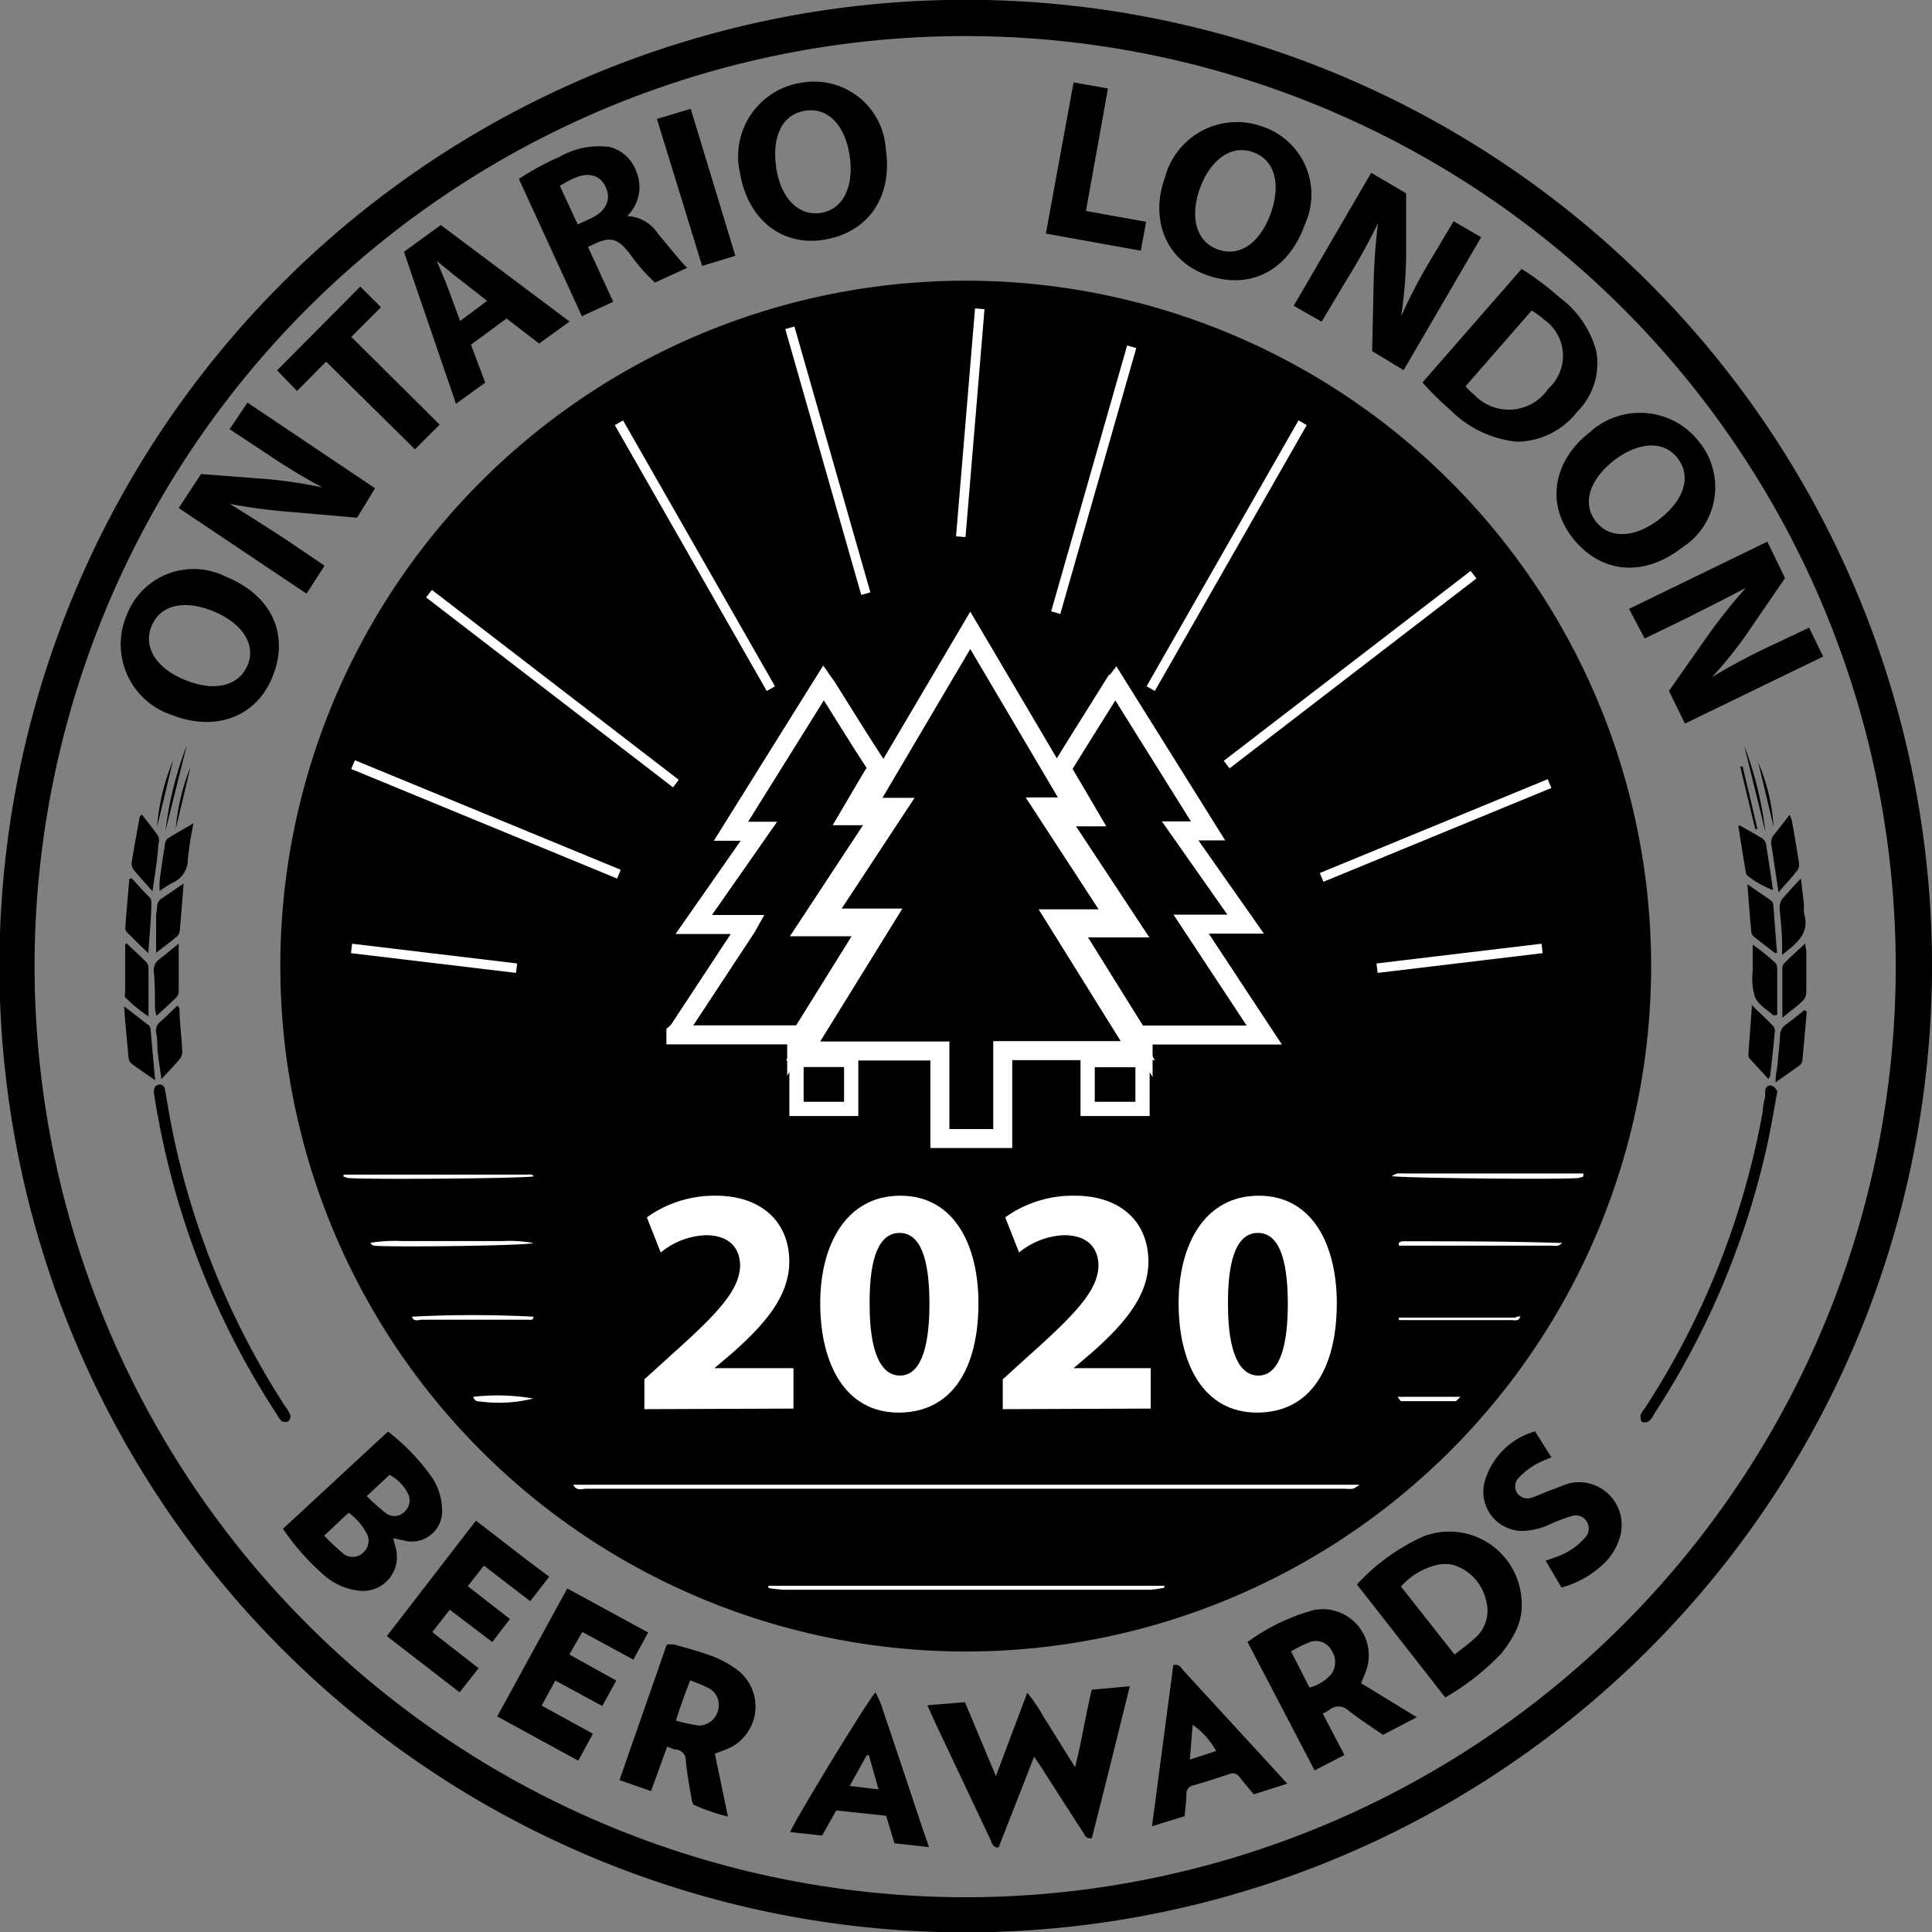 <svg id="OntarioBeerLogo" xmlns="http://www.w3.org/2000/svg" width="101.73" height="101.75" viewBox="0 0 101.73 101.75">
  <rect x="0" y="0" width="101.73" height="101.75" fill="#808080" stroke="none"/>
  <defs>
    <style>
      .cls-1, .cls-2 {
        fill: #fff;
      }

      .cls-2, .cls-3, .cls-4 {
        stroke: #fff;
        stroke-miterlimit: 10;
      }

      .cls-2 {
        stroke-width: 0.5px;
      }

      .cls-4 {
        stroke-width: 0.75px;
      }
    </style>
  </defs>
  <path id="OutterRing" d="M130.23,176.49a50.88,50.88,0,1,1,50.91-50.7A50.9,50.9,0,0,1,130.23,176.49Zm0-1.85a49,49,0,1,0-49-49.06A49.06,49.06,0,0,0,130.25,174.64Z" transform="translate(-79.41 -74.74)"/>
  <path id="baseCircle" d="M130.25,161.7a36.09,36.09,0,1,1,36.1-36A36.09,36.09,0,0,1,130.25,161.7Z" transform="translate(-79.41 -74.74)"/>
  <g id="sideWheets">
    <path id="wheatStand1" d="M173,132.19c-.16.86-.29,1.65-.45,2.43a42.81,42.81,0,0,1-6.05,14.59,1.3,1.3,0,0,1-.25.35.41.41,0,0,1-.38.05c-.07-.05-.09-.25-.07-.37a1,1,0,0,1,.2-.32,42.33,42.33,0,0,0,6.23-15.67c0-.26.08-.53.13-.8a2.51,2.51,0,0,1,0-.27c0-.17.15-.33.33-.27S172.93,132.11,173,132.19Z" transform="translate(-79.41 -74.74)"/>
    <path id="wheatStand2" d="M87.84,131.85c.2,0,.25.19.28.38.1.59.2,1.17.31,1.76a42.2,42.2,0,0,0,6,14.81,2,2,0,0,1,.27.46.37.37,0,0,1-.11.32.43.43,0,0,1-.33,0,.89.89,0,0,1-.23-.3,42.49,42.49,0,0,1-6.24-15.41c-.1-.51-.19-1-.27-1.55C87.49,132,87.6,131.85,87.84,131.85Z" transform="translate(-79.41 -74.74)"/>
    <path id="wheatPiece8" d="M174.55,128c-.08.84-.15,1.68-.23,2.53a.45.45,0,0,1-.12.28c-.4.3-.81.58-1.3.92,0-.38.08-.64.1-.9.05-.53.11-1.05.14-1.57a.68.68,0,0,1,.28-.55c.34-.25.67-.52,1-.78Z" transform="translate(-79.41 -74.74)"/>
    <path id="wheatPiece12" d="M87.58,131.62c-.48-.33-.88-.6-1.26-.89a.42.42,0,0,1-.14-.28c-.08-.86-.16-1.72-.24-2.72.52.38.91.71,1.31,1a.39.39,0,0,1,.09.24C87.42,129.84,87.49,130.66,87.58,131.62Z" transform="translate(-79.41 -74.74)"/>
    <path id="wheatPiece10" d="M86.36,121c.31.35.63.69.93,1a.32.32,0,0,1,.09.24c0,.85-.1,1.71-.16,2.69-.44-.42-.79-.77-1.14-1.12a.34.34,0,0,1-.07-.25c.06-.85.14-1.71.21-2.56Z" transform="translate(-79.41 -74.74)"/>
    <path id="wheatPiece5" d="M173.06,121.72c-.14-.91-.25-1.68-.37-2.44a.66.66,0,0,1,.11-.56c.28-.34.53-.68.84-1.07a1.54,1.54,0,0,1,.12.3c.13.73.26,1.46.37,2.19a.54.54,0,0,1-.06.4C173.78,120.92,173.45,121.27,173.06,121.72Z" transform="translate(-79.41 -74.74)"/>
    <path id="wheatPiece9" d="M87.44,121.67c-.39-.44-.7-.78-1-1.14a.55.55,0,0,1-.1-.35c.13-.82.28-1.63.43-2.45,0,0,0,0,.11-.1.29.38.6.75.87,1.15a.62.62,0,0,1,0,.41C87.7,120,87.57,120.76,87.44,121.67Z" transform="translate(-79.41 -74.74)"/>
    <path id="wheatPiece11" d="M86.07,124.41c.35.33.71.65,1.05,1a.44.44,0,0,1,.11.29c0,.83,0,1.66,0,2.56a8.1,8.1,0,0,1-1.22-1A.39.39,0,0,1,86,127c0-.84,0-1.69,0-2.53Z" transform="translate(-79.41 -74.74)"/>
    <path id="wheatPiece7" d="M173.26,128.33c0-1,0-1.79,0-2.64a.4.4,0,0,1,.14-.27c.33-.33.67-.64,1.07-1,0,.18.05.29.05.41,0,.7,0,1.4,0,2.1a.68.68,0,0,1-.29.6C174,127.76,173.65,128,173.26,128.33Z" transform="translate(-79.41 -74.74)"/>
    <path id="wheatPiece6" d="M174.24,121c.06.55.12,1,.16,1.4a3.11,3.11,0,0,0,0,.43c.33,1.08-.41,1.59-1.15,2.19a4,4,0,0,1,0-.41c0-.66-.07-1.33-.13-2a.75.75,0,0,1,.22-.63C173.62,121.66,173.89,121.35,174.24,121Z" transform="translate(-79.41 -74.74)"/>
    <path id="wheatPiece16" d="M87.91,131.56c-.07-.52-.14-.94-.19-1.36s0-.72-.09-1.07a.61.61,0,0,1,.21-.58c.31-.27.6-.56.91-.86.06.08.11.11.11.15,0,.72.11,1.44.14,2.16a.75.75,0,0,1-.08.45C88.62,130.81,88.3,131.14,87.91,131.56Z" transform="translate(-79.41 -74.74)"/>
    <path id="wheatPiece4" d="M172.53,131.56l-1-1.09a.36.36,0,0,1-.06-.2l.19-2.6c.44.43.8.76,1.14,1.12a.46.46,0,0,1,.06.31c-.07.75-.15,1.51-.24,2.26C172.63,131.41,172.58,131.45,172.53,131.56Z" transform="translate(-79.41 -74.74)"/>
    <path id="wheatPiece2" d="M171.42,121.3l1.22.84a.36.36,0,0,1,.14.21c.07.86.13,1.71.2,2.57l-.11,0c-.38-.29-.76-.58-1.13-.88a.42.42,0,0,1-.12-.28C171.55,123,171.49,122.22,171.42,121.3Z" transform="translate(-79.41 -74.74)"/>
    <path id="wheatPiece13" d="M89.6,118.09a17.85,17.85,0,0,0-.3,1.92,1.32,1.32,0,0,1-.8,1.21,7.33,7.33,0,0,0-.68.43,3.57,3.57,0,0,1,0-.58c.08-.61.17-1.21.27-1.81,0-.14.07-.32.17-.38C88.67,118.62,89.09,118.39,89.6,118.09Z" transform="translate(-79.41 -74.74)"/>
    <path id="wheatPiece1" d="M171,118.19c.41.24.82.46,1.21.7a.51.51,0,0,1,.19.3c.13.8.25,1.6.37,2.42a5.12,5.12,0,0,1-1.37-.78.48.48,0,0,1-.07-.2c-.13-.76-.25-1.52-.37-2.29C170.92,118.31,170.94,118.27,171,118.19Z" transform="translate(-79.41 -74.74)"/>
    <path id="wheatPiece15" d="M88.82,124.43c0,.93,0,1.74,0,2.55a.48.48,0,0,1-.17.32c-.3.3-.63.59-1,.93a2.61,2.61,0,0,1-.08-.38c0-.65,0-1.3-.06-1.95a.69.69,0,0,1,.29-.65C88.12,125,88.42,124.75,88.82,124.43Z" transform="translate(-79.41 -74.74)"/>
    <path id="wheatPiece14" d="M89.08,121.26c-.07.9-.13,1.67-.2,2.44a.54.54,0,0,1-.13.33c-.36.3-.73.58-1.12.88v-2a3.34,3.34,0,0,0,.05-.43A.56.56,0,0,1,88,122Z" transform="translate(-79.41 -74.74)"/>
    <path id="wheatPiece3" d="M172.81,128.22c-.35-.31-.82-.57-1-1a3.37,3.37,0,0,1-.11-1.36c0-.43,0-.86,0-1.38a12,12,0,0,1,1.17.94.42.42,0,0,1,.12.28c0,.83,0,1.65,0,2.47Z" transform="translate(-79.41 -74.74)"/>
    <path id="wheatLine2" d="M89.24,114l-1.12,4.5A18.78,18.78,0,0,1,89.24,114Z" transform="translate(-79.41 -74.74)"/>
    <path id="wheatLine5" d="M172.37,118.55,171.25,114A19,19,0,0,1,172.37,118.55Z" transform="translate(-79.41 -74.74)"/>
    <path id="wheatLine6" d="M172.8,118.27l-.81-3.39A10.34,10.34,0,0,1,172.8,118.27Z" transform="translate(-79.41 -74.74)"/>
    <path id="wheatLine3" d="M88.52,114.79l-.84,3.5A11.4,11.4,0,0,1,88.52,114.79Z" transform="translate(-79.41 -74.74)"/>
    <path id="wheatLine4" d="M171.17,115.1l.78,3.29-.12,0-.79-3.29Z" transform="translate(-79.41 -74.74)"/>
    <path id="wheatLine1" d="M89.44,115.13l-.78,3.27A11.31,11.31,0,0,1,89.44,115.13Z" transform="translate(-79.41 -74.74)"/>
  </g>
  <g id="innnerLines">
    <path id="bottomLine1" class="cls-1" d="M109.59,152.92H151a1.71,1.71,0,0,1-.35.21,2.06,2.06,0,0,1-.43,0h-40C110.06,153.14,109.77,153.26,109.59,152.92Z" transform="translate(-79.41 -74.74)"/>
    <path id="bottomLine2" class="cls-1" d="M119.86,158.24h20.86v.1a5.1,5.1,0,0,1-.77.11c-1.41,0-2.82,0-4.23,0h-15a8,8,0,0,1-.84-.09Z" transform="translate(-79.41 -74.74)"/>
    <path id="sideRightLine4" class="cls-1" d="M162.78,136.69a1.38,1.38,0,0,1-.27.08c-1.21.09-9.36,0-9.81-.1a1,1,0,0,1,.29-.14,1.69,1.69,0,0,1,.32,0h9.47Z" transform="translate(-79.41 -74.74)"/>
    <path id="sideLeftine4" class="cls-1" d="M107.52,136.68c-.4.11-8.56.18-9.76.09a1.12,1.12,0,0,1-.26-.08c0-.06,0-.08,0-.1s0,0,0,0l9.69,0a.65.65,0,0,1,.2,0S107.47,136.61,107.52,136.68Z" transform="translate(-79.41 -74.74)"/>
    <path id="sideLeftine3" class="cls-1" d="M107.49,140.19c-.3.15-7.74.23-8.38.14-.07,0-.14-.06-.2-.15a8,8,0,0,1,1.69-.09h5.21A7.27,7.27,0,0,1,107.49,140.19Z" transform="translate(-79.41 -74.74)"/>
    <path id="sideRightLine3" class="cls-1" d="M153.06,140.17c.06,0,.12-.07.18-.07,2.8,0,5.6,0,8.43.09a.9.9,0,0,1-.22.14,1.15,1.15,0,0,1-.32,0h-7.55l-.51,0Z" transform="translate(-79.41 -74.74)"/>
    <path id="sideLeftine2" class="cls-1" d="M101.1,144.07a62,62,0,0,1,6.4,0c0,.22-.2.16-.33.16H101.6C101.42,144.25,101.19,144.34,101.1,144.07Z" transform="translate(-79.41 -74.74)"/>
    <path id="sideRightLine2" class="cls-1" d="M159.46,144.05c-.07.29-.29.2-.45.2H153.6l-.53,0c0-.1,0-.12,0-.13a0,0,0,0,1,0,0l6.11,0A.77.77,0,0,1,159.46,144.05Z" transform="translate(-79.41 -74.74)"/>
    <path id="sideRightLine1" class="cls-1" d="M153,148.29h3.31c-.12.11-.2.23-.27.23l-2.86,0S153.09,148.43,153,148.29Z" transform="translate(-79.41 -74.74)"/>
    <path id="sideLeftine1" class="cls-1" d="M104.33,148.29a11,11,0,0,1,3.16.09,7.45,7.45,0,0,1-2.76.16C104.57,148.53,104.4,148.54,104.33,148.29Z" transform="translate(-79.41 -74.74)"/>
    <line id="topLine11" class="cls-2" x1="50.59" y1="28.26" x2="51.59" y2="16.26"/>
    <line id="topLine4" class="cls-2" x1="55.59" y1="32.26" x2="59.59" y2="18.26"/>
    <line id="topLine10" class="cls-2" x1="45.59" y1="31.26" x2="41.59" y2="17.26"/>
    <line id="topLine9" class="cls-2" x1="60.59" y1="36.26" x2="68.59" y2="22.26"/>
    <line id="topLine8" class="cls-2" x1="40.59" y1="36.26" x2="32.59" y2="22.26"/>
    <line id="topLine7" class="cls-2" x1="64.59" y1="40.26" x2="77.59" y2="30.26"/>
    <line id="topLine6" class="cls-2" x1="35.59" y1="41.26" x2="22.59" y2="31.26"/>
    <line id="topLine5" class="cls-2" x1="69.59" y1="46.2" x2="81.59" y2="41.26"/>
    <line id="topLine3" class="cls-2" x1="32.59" y1="46.03" x2="18.59" y2="40.26"/>
    <line id="topLine2" class="cls-2" x1="27.2" y1="50.98" x2="18.51" y2="49.94"/>
    <line id="topLine1" class="cls-2" x1="72.51" y1="50.98" x2="81.2" y2="49.94"/>
  </g>
  <g id="_2020" data-name="2020">
    <path id="_0" data-name="0" class="cls-1" d="M149.8,143.36c0,3.42-1.38,5.76-4.2,5.76s-4.11-2.56-4.13-5.69,1.36-5.73,4.22-5.73S149.8,140.34,149.8,143.36Zm-5.73.07c0,2.53.6,3.74,1.6,3.74s1.55-1.26,1.55-3.77-.53-3.74-1.57-3.74S144.05,140.86,144.07,143.43Z" transform="translate(-79.41 -74.74)"/>
    <path id="_2" data-name="2" class="cls-1" d="M132.21,148.94v-1.57l1.42-1.29c2.42-2.16,3.59-3.4,3.62-4.69,0-.9-.54-1.61-1.81-1.61a4,4,0,0,0-2.37.91l-.73-1.85A6.11,6.11,0,0,1,136,137.7c2.5,0,3.88,1.46,3.88,3.47,0,1.85-1.34,3.33-2.94,4.76l-1,.85v0H140v2.13Z" transform="translate(-79.41 -74.74)"/>
    <path id="_0-2" data-name="0" class="cls-1" d="M130.93,143.36c0,3.42-1.38,5.76-4.2,5.76s-4.11-2.56-4.13-5.69,1.36-5.73,4.22-5.73S130.93,140.34,130.93,143.36Zm-5.73.07c0,2.53.6,3.74,1.6,3.74s1.55-1.26,1.55-3.77-.53-3.74-1.57-3.74S125.18,140.86,125.2,143.43Z" transform="translate(-79.41 -74.74)"/>
    <path id="_2-2" data-name="2" class="cls-1" d="M113.34,148.94v-1.57l1.42-1.29c2.42-2.16,3.59-3.4,3.62-4.69,0-.9-.54-1.61-1.81-1.61a4,4,0,0,0-2.37.91l-.73-1.85a6.11,6.11,0,0,1,3.62-1.14c2.5,0,3.88,1.46,3.88,3.47,0,1.85-1.34,3.33-2.94,4.76l-1,.85v0h4.16v2.13Z" transform="translate(-79.41 -74.74)"/>
  </g>
  <g id="beerAwards">
    <path id="a" d="M147.19,168.66l-1.76.56c-.26-.31-.52-.61-.76-.92a.42.42,0,0,0-.52-.15c-.63.21-1.27.42-1.91.6a.44.44,0,0,0-.36.46c0,.38-.06.75-.09,1.16l-1.72.53,1.12-8.48c.33-.08.41.15.54.29l4.51,4.91Zm-5.13-1.27,1.39-.45a4.22,4.22,0,0,0-1.24-1.38Z" transform="translate(-79.41 -74.74)"/>
    <path id="a-2" data-name="a" d="M123.44,170.07l-.74,1.32-1.68-.18c.11-.42,4.07-6.93,4.49-7.36.1.21.2.39.27.57q1.11,3.29,2.2,6.58l.35,1-1.82-.2-.44-1.45Zm.71-1.29,1.52.18-.51-1.8h-.11Z" transform="translate(-79.41 -74.74)"/>
    <path id="s" d="M161.63,158.33l-.83-1.41.56-.2a3.55,3.55,0,0,0,1.5-1,.7.7,0,0,0,.11-.85.67.67,0,0,0-.8-.3,7.91,7.91,0,0,0-1.06.39,3.73,3.73,0,0,1-1.46.39,2.06,2.06,0,0,1-2.08-2.53,3.84,3.84,0,0,1,2.67-2.71l.86,1.37a6.46,6.46,0,0,0-.87.39,4.19,4.19,0,0,0-.84.67.65.65,0,0,0-.08.84.67.67,0,0,0,.78.21c.31-.1.6-.25.91-.36s.7-.28,1.06-.39a2.25,2.25,0,0,1,2.64,2.86,3.19,3.19,0,0,1-.92,1.45A5.17,5.17,0,0,1,161.63,158.33Z" transform="translate(-79.41 -74.74)"/>
    <path id="e" d="M99.78,160.89l4.69-6.08c1.31,1,2.56,2,3.86,2.95l-1,1.29-2.44-1.87-.85,1.08,2.22,1.73-.93,1.21-2.24-1.7-.92,1.18,2.44,1.9-1,1.27Z" transform="translate(-79.41 -74.74)"/>
    <path id="e-2" data-name="e" d="M109.28,158.38l4.26,2.32-.78,1.43-2.69-1.46-.68,1.19,2.47,1.37-.74,1.34-2.47-1.34-.72,1.32,2.7,1.48-.77,1.42-4.27-2.33Z" transform="translate(-79.41 -74.74)"/>
    <path id="r" d="M117.05,167.08l.69,3.31a10.11,10.11,0,0,1-1.76-.6c-.09,0-.14-.23-.16-.36-.12-.68-.24-1.36-.3-2a.55.55,0,0,0-.47-.56c-.16,0-.31-.1-.51-.16l-.85,2.34-1.66-.58c.83-2.39,1.66-4.75,2.49-7.14a3.71,3.71,0,0,1,.38,0c.66.19,1.33.36,2,.61a5.45,5.45,0,0,1,1.32.72,2.42,2.42,0,0,1-.51,4.17Zm-1.3-3.86c-.28.73-.52,1.38-.75,2.12a8.52,8.52,0,0,0,1.23.26,1.05,1.05,0,0,0,1-.85,1,1,0,0,0-.52-1.13A9.25,9.25,0,0,0,115.75,163.22Z" transform="translate(-79.41 -74.74)"/>
    <path id="r-2" data-name="r" d="M150.2,167.15l-1.57.81-3.53-6.76a10.69,10.69,0,0,1,3.52-1.69,2.43,2.43,0,0,1,2.72,3.21c-.07.2-.16.4-.26.65l2.93,1.79-1.78.93c-.63-.44-1.26-.84-1.84-1.3a.74.74,0,0,0-1,0c-.09.06-.18.1-.33.18Zm-1.84-3.55a2.29,2.29,0,0,0,1.15-.71,1.1,1.1,0,0,0,0-1.27.93.93,0,0,0-1.12-.42,8.93,8.93,0,0,0-1,.49Z" transform="translate(-79.41 -74.74)"/>
    <path id="b" d="M99.84,150.12a11.22,11.22,0,0,1,2.23,2.29,3.22,3.22,0,0,1,.62,1.82,1.6,1.6,0,0,1-2,1.63l-.58-.13.13.49a1.79,1.79,0,0,1-1.92,2.28,3.38,3.38,0,0,1-1.77-.75,12.63,12.63,0,0,1-2.24-2.51Zm-3.36,5.48a12.13,12.13,0,0,0,1,.94.79.79,0,0,0,1.08-.07.82.82,0,0,0,.15-1,3.19,3.19,0,0,0-.94-1.08Zm3.44-3.2-1.2,1.12a12.9,12.9,0,0,0,1,.89.74.74,0,0,0,1-.08.79.79,0,0,0,.14-1A2.22,2.22,0,0,0,99.92,152.4Z" transform="translate(-79.41 -74.74)"/>
    <path id="d" d="M150.86,158.17a10.74,10.74,0,0,1,3.5-2.53,3.81,3.81,0,0,1,5.17,3.39,3.11,3.11,0,0,1-.35,1.68,6.16,6.16,0,0,1-.75,1.13,13.1,13.1,0,0,1-2.92,2.28Zm5.14,3.69c.36-.29.7-.52,1-.8a1.93,1.93,0,0,0,.66-2.05,2.54,2.54,0,0,0-1.73-1.87,2,2,0,0,0-.85,0,3.66,3.66,0,0,0-1.9,1.14Z" transform="translate(-79.41 -74.74)"/>
    <path id="w" d="M130.22,164.37l1.63,3.89,1.65-4.39a8.36,8.36,0,0,1,.87,1.29c.28.42.54.86.81,1.29s.51.82.84,1.34c.36-1.42.55-2.75.88-4.08l2-.18c-.68,2.74-1.33,5.39-2,8-.34.05-.38-.19-.48-.34-.74-1.14-1.47-2.28-2.2-3.42-.09-.15-.2-.3-.36-.53-.64,1.65-1.26,3.22-1.87,4.78-.34,0-.35-.26-.43-.42q-1.46-3.09-2.92-6.18c-.12-.28-.25-.55-.4-.89Z" transform="translate(-79.41 -74.74)"/>
  </g>
  <g id="OntarioLondon">
    <path id="o" d="M91.31,105.11c2.46,1,3.34,3.1,2.44,5.29s-3.11,2.84-5.25,2a3.91,3.91,0,0,1-2.43-5.24A3.77,3.77,0,0,1,91.31,105.11Zm-2.11,5.45c1.47.6,2.78.33,3.25-.8s-.36-2.25-1.82-2.84-2.76-.38-3.24.79S87.74,110,89.2,110.56Z" transform="translate(-79.41 -74.74)"/>
    <path id="n" d="M95.55,106l-6.73-4.51L90,99.7l3.39.26a23.7,23.7,0,0,1,3,.45l0,0a33.27,33.27,0,0,1-2.89-1.75l-2-1.32.94-1.4,6.72,4.51L98.21,102l-3.56-.31a29,29,0,0,1-3.15-.42v0c.91.55,1.87,1.17,3,1.9l2,1.36Z" transform="translate(-79.41 -74.74)"/>
    <path id="t" d="M96.58,93.78l-1.53,1.55L94,94.24l4.38-4.41,1.09,1.09-1.56,1.56,4.65,4.62-1.3,1.3Z" transform="translate(-79.41 -74.74)"/>
    <path id="a-3" data-name="a" d="M104.21,92.89l.75,2L103.42,96l-2.74-8,1.94-1.41,6.78,5.08-1.6,1.16-1.72-1.32Zm.85-2.31-1.41-1.1c-.4-.3-.86-.7-1.24-1h0c.18.46.44,1,.61,1.49l.62,1.67Z" transform="translate(-79.41 -74.74)"/>
    <path id="r-3" data-name="r" d="M106.73,84.16A14.58,14.58,0,0,1,108.87,83a4.17,4.17,0,0,1,2.64-.52,2,2,0,0,1,1.38,1.23,2.13,2.13,0,0,1-.46,2.41v0a2,2,0,0,1,1.62.92c.61.72,1.28,1.58,1.55,1.8l-1.7.78a9.31,9.31,0,0,1-1.3-1.48c-.62-.82-1-.93-1.73-.63l-.5.23,1.33,2.89-1.65.76Zm3.1,2.4.65-.3c.83-.38,1.13-1,.83-1.66s-.92-.81-1.69-.47a6.24,6.24,0,0,0-.73.4Z" transform="translate(-79.41 -74.74)"/>
    <path id="i" d="M115.78,80.47l2.35,7.74-1.75.53L114,81Z" transform="translate(-79.41 -74.74)"/>
    <path id="o-2" data-name="o" d="M126.05,82.57c.39,2.62-1,4.45-3.3,4.8s-4-1.23-4.37-3.5a3.92,3.92,0,0,1,3.26-4.78A3.78,3.78,0,0,1,126.05,82.57Zm-5.77,1c.24,1.57,1.14,2.56,2.35,2.38s1.75-1.45,1.52-3-1.09-2.57-2.34-2.38S120.05,82,120.28,83.54Z" transform="translate(-79.41 -74.74)"/>
    <path id="l" d="M135.94,79.08l1.81.32-1.16,6.45,3.17.57-.28,1.52-5-.9Z" transform="translate(-79.41 -74.74)"/>
    <path id="o-3" data-name="o" d="M148.13,86.53c-.88,2.5-2.93,3.49-5.16,2.7s-3-3-2.22-5.14a3.92,3.92,0,0,1,5.12-2.69A3.77,3.77,0,0,1,148.13,86.53Zm-5.55-1.84c-.52,1.5-.19,2.8,1,3.2s2.23-.46,2.75-1.94.24-2.78-.95-3.2S143.11,83.21,142.58,84.69Z" transform="translate(-79.41 -74.74)"/>
    <path id="n-2" data-name="n" d="M147.53,90.84l4.08-7,1.84,1.08,0,3.41a24.14,24.14,0,0,1-.26,3.06h0a27,27,0,0,1,1.57-3l1.19-2,1.45.84-4.08,7-1.66-1,.08-3.57a31.12,31.12,0,0,1,.23-3.17h0c-.49,1-1,1.94-1.71,3.08L149,91.68Z" transform="translate(-79.41 -74.74)"/>
    <path id="d-2" data-name="d" d="M159.53,88.9a15.4,15.4,0,0,1,2,1.5,5.18,5.18,0,0,1,1.93,2.83,3.59,3.59,0,0,1-1,3.19A4.08,4.08,0,0,1,159.29,98a5.78,5.78,0,0,1-3.5-1.66,17.14,17.14,0,0,1-1.48-1.46Zm-2.95,6.18a3.16,3.16,0,0,0,.45.44,2.51,2.51,0,0,0,3.92-.33,2.32,2.32,0,0,0-.22-3.61,4.87,4.87,0,0,0-.67-.49Z" transform="translate(-79.41 -74.74)"/>
    <path id="o-4" data-name="o" d="M168,103.56c-2.09,1.63-4.35,1.35-5.8-.52s-.91-4.12.91-5.53a3.93,3.93,0,0,1,5.77.5A3.77,3.77,0,0,1,168,103.56ZM164.37,99c-1.25,1-1.68,2.25-.92,3.21s2.12.82,3.36-.15,1.7-2.21.93-3.2S165.61,98.05,164.37,99Z" transform="translate(-79.41 -74.74)"/>
    <path id="n-3" data-name="n" d="M165.19,106.8l7.28-3.54.93,1.92L171.47,108a21,21,0,0,1-1.92,2.4l0,0a31.45,31.45,0,0,1,3-1.61l2.12-1,.74,1.52-7.28,3.53-.84-1.72,2.05-2.92a30.39,30.39,0,0,1,2-2.51l0,0c-.94.51-1.95,1-3.14,1.61l-2.19,1.06Z" transform="translate(-79.41 -74.74)"/>
  </g>
  <g id="tree">
    <path id="leftTree" class="cls-3" d="M115,129.14a1.85,1.85,0,0,0,.14-.14l3.57-5.42.09-.16h-2.86l3.43-4.91H117.9l4.88-7.82c.07.1.13.17.17.24.85,1.35,1.68,2.7,2.53,4a.39.39,0,0,1,0,.48c-.45.74-.88,1.48-1.35,2.28h1.65l-3.85,5.85h3.22l-3.79,6.09,0-.4-.22,0H115Z" transform="translate(-79.41 -74.74)"/>
    <path id="mainTree" class="cls-3" d="M138.18,123.12H135l4.32,6.94h-7.11v4.63h-3.31v-4.61H121.7l4.33-7H122.8l3.84-5.83H125l5.5-9.32,5.49,9.3h-1.65Z" transform="translate(-79.41 -74.74)"/>
    <path id="rightTree" class="cls-3" d="M139.6,129.24l0,.46-3.8-6.1H139l-3.86-5.85h1.65l-.44-.75c-.31-.54-.64-1.07-.94-1.61a.41.41,0,0,1,0-.34c.88-1.43,1.78-2.85,2.67-4.28a.4.4,0,0,0,.07-.07l4.87,7.79h-1.47L145,123.4h-2.87l3.85,5.84Z" transform="translate(-79.41 -74.74)"/>
    <path id="stand1" class="cls-4" d="M124.23,133.13h-2.88v-2.58h2.88Z" transform="translate(-79.41 -74.74)"/>
    <path id="stand2" class="cls-4" d="M136.68,133.13v-2.57h2.89v2.57Z" transform="translate(-79.41 -74.74)"/>
  </g>
</svg>
